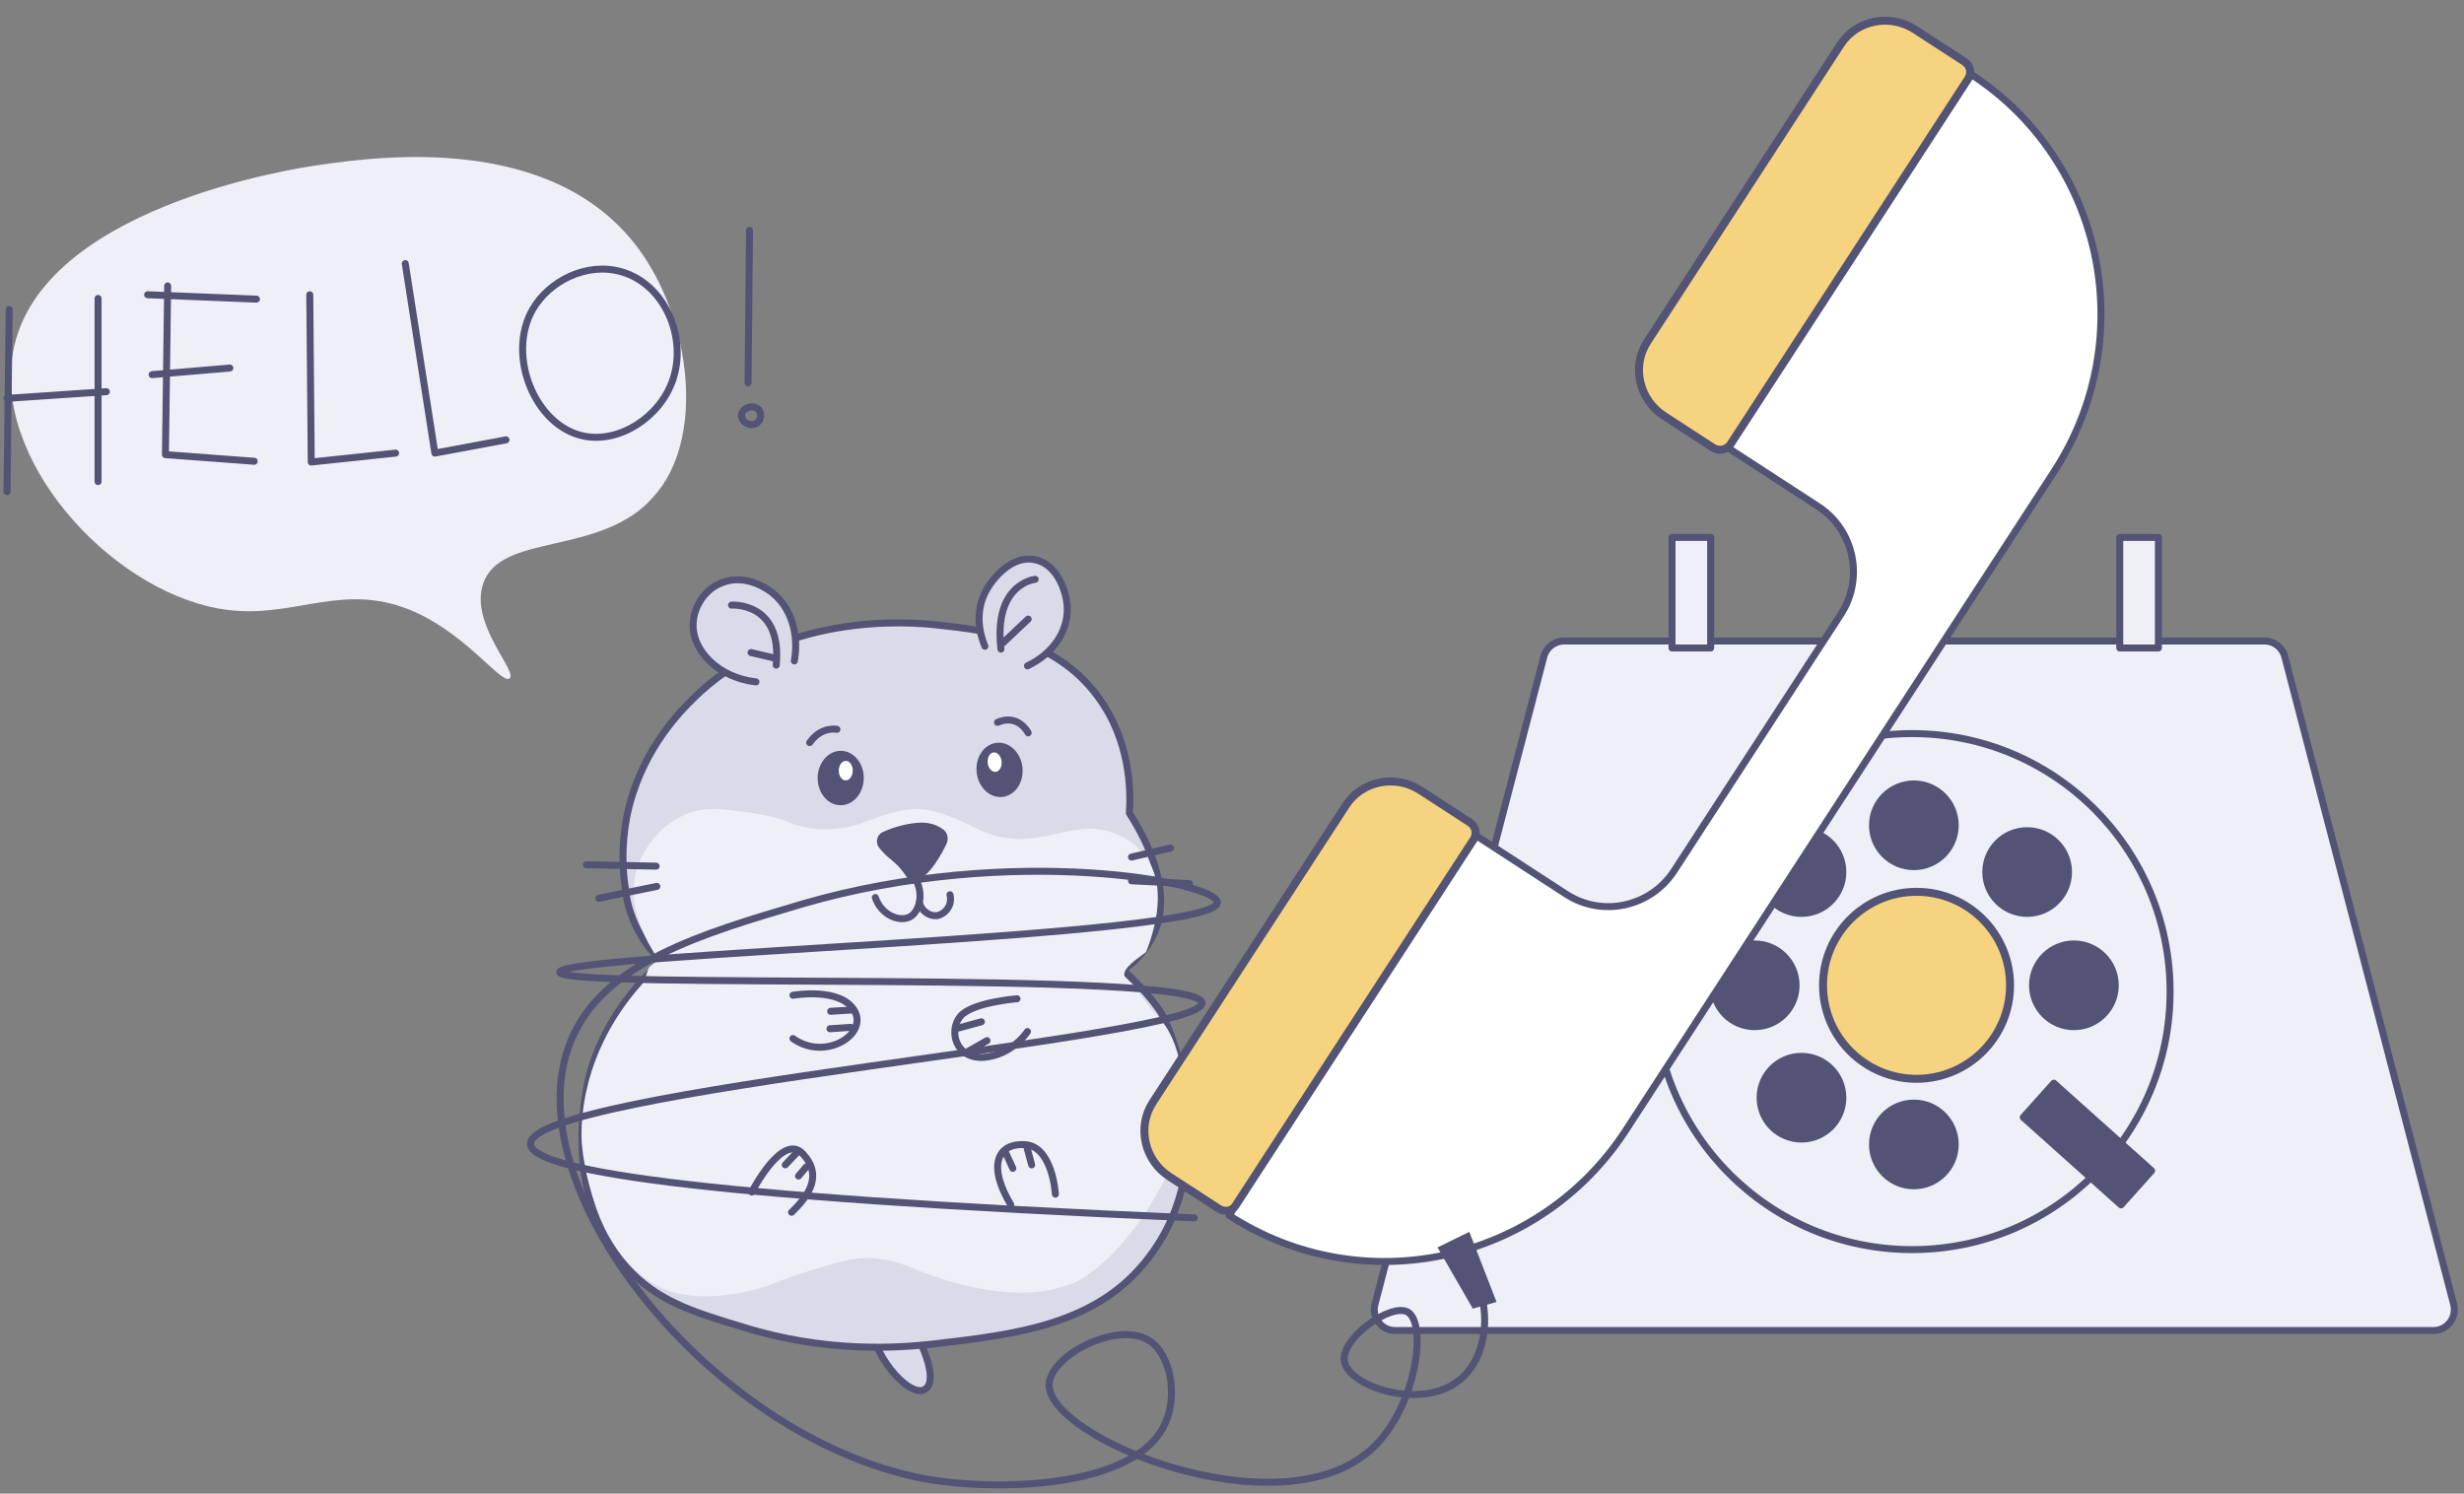 <svg width="353" height="214" viewBox="0 0 353 214" fill="none" xmlns="http://www.w3.org/2000/svg">
<rect x="0" y="0" width="353" height="214" fill="#808080" stroke="none"/>
<path d="M131.5 191.6C131.5 191.6 134.6 197.5 132.6 199C130.6 200.5 125.4 194.9 124.7 189.8C124 184.7 131.5 191.6 131.5 191.6Z" fill="#DADBE8" stroke="#525375" stroke-linecap="round" stroke-linejoin="round"/>
<path d="M166.2 144.9C165.4 143.7 163.7 141.5 160.9 139C162.6 137.8 163.9 136.4 164.8 134.8C166.3 132.3 168.2 126.6 161.8 116.5C162 113.4 162 106.1 157.2 99.7C151.1 91.5 141.3 90.3 134.7 89.6C130 89 111.6 87.7 99.1 100.3C96.9 102.5 91.6 108.1 89.799 117C88.999 121.2 89.2 124.9 89.6 127.3C89.6 127.3 89.799 131.7 93.1 135.9C93.6 136.5 94.2 137.1 94.9 137.7C92.4 139.9 87.2 145 84.7 153.1C84.4 154 79.799 170.4 89.7 181.5C93.999 186.3 98.999 187.9 106.3 190.1C118.4 193.9 128.7 193.1 133.4 192.6C145.7 191.2 157.4 189.8 164.7 180C175.2 166.1 167.9 147.3 166.2 144.9Z" fill="#DADBE8" stroke="#525375" stroke-linecap="round" stroke-linejoin="round"/>
<path d="M161.4 140.301C161.3 140.301 161.2 140.101 161.1 139.901C160.7 138.701 163.2 137.201 164.2 136.401C165.9 132.001 167.4 125.401 162.9 121.401C162.3 120.801 160.8 119.601 158.4 119.001C156.3 118.501 154.4 118.701 149.8 119.801H149.7C146.3 120.601 142.8 120.201 139.9 118.701C137.3 117.401 134.2 116.001 131.5 115.901C129.5 115.801 126.5 116.801 123.8 117.801C120.4 119.101 116.5 119.201 113.2 117.901C111.6 117.201 109.6 116.701 106.5 116.301C103.4 115.901 101.2 115.601 98.7 116.501C93.9 118.201 91 123.101 90.8 127.101C90.5 131.901 93.7 136.601 94.5 137.701C94.2 137.601 93.7 138.001 93.1 138.501C92.7 138.801 92.6 140.301 92 141.001C81.8 152.401 83.4 164.301 83.4 164.301C84 170.501 87.3 181.901 95.7 184.901C101.6 187.001 109.3 184.501 110 184.201C112 183.501 114.6 182.401 119.3 181.101C121.4 180.501 123.5 180.001 126.2 180.401C128.4 180.701 130 181.401 130.5 181.601C132 182.201 145 187.901 154.3 183.601C154.3 183.601 161.3 180.301 167.2 168.301C167.3 168.101 167.4 167.901 167.4 167.901C168 166.701 168.8 164.801 169.2 162.301C170.3 156.501 169.2 148.901 165.9 145.701C164.3 144.001 163.1 141.901 161.4 140.301Z" fill="#EFEFF7"/>
<path d="M143.605 114.186C145.418 113.997 146.706 112.106 146.482 109.964C146.258 107.822 144.607 106.239 142.794 106.428C140.981 106.618 139.693 108.508 139.917 110.65C140.141 112.793 141.792 114.376 143.605 114.186Z" fill="#525375"/>
<path d="M142.642 110.591C143.191 110.534 143.571 109.864 143.491 109.095C143.41 108.326 142.9 107.749 142.35 107.806C141.801 107.864 141.421 108.534 141.501 109.303C141.582 110.072 142.092 110.648 142.642 110.591Z" fill="white"/>
<path d="M123.744 111.509C123.765 109.355 122.305 107.594 120.482 107.576C118.66 107.558 117.165 109.29 117.144 111.444C117.123 113.598 118.583 115.358 120.405 115.376C122.228 115.394 123.723 113.663 123.744 111.509Z" fill="#525375"/>
<path d="M122.166 110.428C122.174 109.655 121.732 109.024 121.18 109.018C120.628 109.013 120.174 109.635 120.166 110.409C120.159 111.182 120.6 111.813 121.152 111.818C121.705 111.824 122.159 111.202 122.166 110.428Z" fill="white"/>
<path d="M135.601 120.899C135.901 120.199 135.801 119.399 135.201 118.899C134.401 118.299 133.201 117.699 131.301 117.899C129.301 118.099 127.601 118.699 126.501 119.199C125.601 119.599 125.401 120.699 125.901 121.399C126.301 121.899 126.801 122.499 127.701 123.199C130.501 125.499 129.601 126.799 131.801 125.899C133.301 125.199 134.901 122.399 135.601 120.899Z" fill="#525375"/>
<path d="M131 125.699C132.5 127.999 131.7 130.699 130.3 131.399C128.9 132.099 126.3 131.199 125.4 128.599" stroke="#525375" stroke-linecap="round" stroke-linejoin="round"/>
<path d="M136.099 128.199C136.499 129.699 135.399 130.999 134.199 131.199C133.099 131.299 131.999 130.499 131.699 129.299" stroke="#525375" stroke-linecap="round" stroke-linejoin="round"/>
<path d="M113.799 94.7C114.499 90.8 113.299 87 110.599 84.9C110.099 84.5 106.899 82.1 103.399 83.5C100.799 84.5 99.299 87.2 99.299 89.5C99.199 93.2 102.899 97.1 108.299 97.7" fill="#DADBE8"/>
<path d="M113.799 94.7C114.499 90.8 113.299 87 110.599 84.9C110.099 84.5 106.899 82.1 103.399 83.5C100.799 84.5 99.299 87.2 99.299 89.5C99.199 93.2 102.899 97.1 108.299 97.7" stroke="#525375" stroke-linecap="round" stroke-linejoin="round"/>
<path d="M141.1 92.6C141 92.299 139.1 88.299 141.4 84.4C142.5 82.499 145.2 79.499 148.3 80.2C151.3 80.799 152.8 84.499 152.9 87.1C153 90.499 150.8 93.7 147.2 95.4" fill="#DADBE8"/>
<path d="M141.1 92.6C141 92.299 139.1 88.299 141.4 84.4C142.5 82.499 145.2 79.499 148.3 80.2C151.3 80.799 152.8 84.499 152.9 87.1C153 90.499 150.8 93.7 147.2 95.4" stroke="#525375" stroke-linecap="round" stroke-linejoin="round"/>
<path d="M104.801 86.7C104.801 86.7 112.101 86.2 111.201 95.3Z" fill="#DADBE8"/>
<path d="M104.801 86.7C104.801 86.7 112.101 86.2 111.201 95.3" stroke="#525375" stroke-linecap="round" stroke-linejoin="round"/>
<path d="M148.3 83C148.3 83 142.3 83.6 143.4 93Z" fill="#DADBE8"/>
<path d="M148.3 83C148.3 83 142.3 83.6 143.4 93" stroke="#525375" stroke-linecap="round" stroke-linejoin="round"/>
<path d="M147.299 88.699L143.699 92.099" stroke="#525375" stroke-linecap="round" stroke-linejoin="round"/>
<path d="M107.6 93.5L111 94.3" stroke="#525375" stroke-linecap="round" stroke-linejoin="round"/>
<path d="M94 124.1L84 123.9" stroke="#525375" stroke-linecap="round" stroke-linejoin="round"/>
<path d="M94.101 127L85.801 128.7" stroke="#525375" stroke-linecap="round" stroke-linejoin="round"/>
<path d="M162.1 122.8L167.7 121.5" stroke="#525375" stroke-linecap="round" stroke-linejoin="round"/>
<path d="M162.1 126.199L170.4 126.599" stroke="#525375" stroke-linecap="round" stroke-linejoin="round"/>
<path d="M145.699 143.1C145.699 143.1 139.299 143.6 137.599 145.6C135.899 147.6 136.799 151.7 140.899 151.5C144.999 151.2 147.199 147.8 147.199 147.8" stroke="#525375" stroke-linecap="round" stroke-linejoin="round"/>
<path d="M113.6 142.6C113.6 142.6 120.4 141.4 122.4 144.8C124.4 148.2 118.2 152.1 113.6 148.8" stroke="#525375" stroke-linecap="round" stroke-linejoin="round"/>
<path d="M151.201 171.101C151.201 171.101 150.801 164.201 146.801 164.001C142.801 163.801 141.501 167.101 144.801 172.601" stroke="#525375" stroke-linecap="round" stroke-linejoin="round"/>
<path d="M107.699 170.799C107.699 170.799 112.099 162.199 114.999 165.299C117.899 168.399 115.899 171.299 113.399 173.699" stroke="#525375" stroke-linecap="round" stroke-linejoin="round"/>
<path d="M122.2 144.699L119 144.899" stroke="#525375" stroke-linecap="round" stroke-linejoin="round"/>
<path d="M121.9 147.199L118.9 147.399" stroke="#525375" stroke-linecap="round" stroke-linejoin="round"/>
<path d="M137.301 147.3L140.601 146.4" stroke="#525375" stroke-linecap="round" stroke-linejoin="round"/>
<path d="M138.6 150.7L141.4 149.1" stroke="#525375" stroke-linecap="round" stroke-linejoin="round"/>
<path d="M147.1 164.301L147.8 166.901" stroke="#525375" stroke-linecap="round" stroke-linejoin="round"/>
<path d="M144 165L145.1 167.4" stroke="#525375" stroke-linecap="round" stroke-linejoin="round"/>
<path d="M115.5 167.199L114.4 168.499" stroke="#525375" stroke-linecap="round" stroke-linejoin="round"/>
<path d="M114.3 165L112.5 166.9" stroke="#525375" stroke-linecap="round" stroke-linejoin="round"/>
<path d="M196.98 186.881C196.484 188.782 197.918 190.638 199.883 190.638H348.617C350.582 190.638 352.016 188.782 351.52 186.881L327.324 94.087C326.979 92.766 325.786 91.844 324.421 91.844H224.079C222.714 91.844 221.521 92.766 221.176 94.087L196.98 186.881Z" fill="#EFEFF7" stroke="#525375" stroke-linecap="round" stroke-linejoin="round"/>
<path d="M309.22 77H303.682V92.843H309.22V77Z" fill="#EFEFF7" stroke="#525375" stroke-linecap="round" stroke-linejoin="round"/>
<path d="M245.076 77H239.537V92.843H245.076V77Z" fill="#EFEFF7" stroke="#525375" stroke-linecap="round" stroke-linejoin="round"/>
<path d="M273.928 179.044C294.344 179.044 310.895 162.493 310.895 142.077C310.895 121.66 294.344 105.109 273.928 105.109C253.511 105.109 236.96 121.66 236.96 142.077C236.96 162.493 253.511 179.044 273.928 179.044Z" fill="#EFEFF7" stroke="#525375" stroke-linecap="round" stroke-linejoin="round"/>
<path d="M274.571 154.571C281.969 154.571 287.967 148.574 287.967 141.175C287.967 133.777 281.969 127.779 274.571 127.779C267.173 127.779 261.175 133.777 261.175 141.175C261.175 148.574 267.173 154.571 274.571 154.571Z" fill="#F6D37E" stroke="#525375" stroke-width="1.141" stroke-linecap="round" stroke-linejoin="round"/>
<path d="M274.186 124.172C277.458 124.172 280.111 121.52 280.111 118.247C280.111 114.975 277.458 112.322 274.186 112.322C270.914 112.322 268.261 114.975 268.261 118.247C268.261 121.52 270.914 124.172 274.186 124.172Z" fill="#525375" stroke="#525375" stroke-linecap="round" stroke-linejoin="round"/>
<path d="M274.186 169.899C277.458 169.899 280.111 167.246 280.111 163.974C280.111 160.702 277.458 158.049 274.186 158.049C270.914 158.049 268.261 160.702 268.261 163.974C268.261 167.246 270.914 169.899 274.186 169.899Z" fill="#525375" stroke="#525375" stroke-linecap="round" stroke-linejoin="round"/>
<path d="M297.114 147.1C300.386 147.1 303.039 144.447 303.039 141.175C303.039 137.903 300.386 135.25 297.114 135.25C293.841 135.25 291.189 137.903 291.189 141.175C291.189 144.447 293.841 147.1 297.114 147.1Z" fill="#525375" stroke="#525375" stroke-linecap="round" stroke-linejoin="round"/>
<path d="M251.387 147.1C254.66 147.1 257.312 144.447 257.312 141.175C257.312 137.903 254.66 135.25 251.387 135.25C248.115 135.25 245.462 137.903 245.462 141.175C245.462 144.447 248.115 147.1 251.387 147.1Z" fill="#525375" stroke="#525375" stroke-linecap="round" stroke-linejoin="round"/>
<path d="M290.415 130.87C293.687 130.87 296.34 128.217 296.34 124.945C296.34 121.672 293.687 119.02 290.415 119.02C287.142 119.02 284.49 121.672 284.49 124.945C284.49 128.217 287.142 130.87 290.415 130.87Z" fill="#525375" stroke="#525375" stroke-linecap="round" stroke-linejoin="round"/>
<path d="M258.085 163.202C261.357 163.202 264.01 160.549 264.01 157.277C264.01 154.004 261.357 151.352 258.085 151.352C254.812 151.352 252.159 154.004 252.159 157.277C252.159 160.549 254.812 163.202 258.085 163.202Z" fill="#525375" stroke="#525375" stroke-linecap="round" stroke-linejoin="round"/>
<path d="M258.085 130.87C261.357 130.87 264.01 128.217 264.01 124.945C264.01 121.672 261.357 119.02 258.085 119.02C254.812 119.02 252.159 121.672 252.159 124.945C252.159 128.217 254.812 130.87 258.085 130.87Z" fill="#525375" stroke="#525375" stroke-linecap="round" stroke-linejoin="round"/>
<path d="M303.866 172.634L308.248 167.74L294.238 155.197L289.856 160.091L303.866 172.634Z" fill="#525375" stroke="#525375" stroke-linecap="round" stroke-linejoin="round"/>
<path d="M147.3 105.001C147.3 105.001 145.9 102.201 142.9 103.501" stroke="#525375" stroke-linecap="round" stroke-linejoin="round"/>
<path d="M119.9 104.5C119.9 104.5 117.7 104 116 106.4" stroke="#525375" stroke-linecap="round" stroke-linejoin="round"/>
<path d="M282.379 10.648L247.576 64.181L260.451 72.551C265.576 75.883 267.13 82.793 263.698 88.07L239.843 124.764C236.493 129.916 229.591 131.507 224.341 128.094L211.466 119.724L176.091 174.135C195.091 186.488 220.514 181.027 232.932 161.926L241.919 148.103L245.84 142.071L281.95 86.528L285.545 80.999L294.286 67.553C306.704 48.453 301.378 23.001 282.379 10.648Z" fill="white" stroke="#525375" stroke-linecap="round" stroke-linejoin="round"/>
<path d="M245.414 64.147L238.38 59.575C234.799 57.246 233.721 52.468 235.99 48.978L263.7 6.356C265.969 2.866 270.774 1.912 274.354 4.24L281.388 8.813C282.284 9.395 282.518 10.434 281.951 11.307L247.921 63.65C247.435 64.397 246.309 64.73 245.414 64.147Z" fill="#F6D37E" stroke="#525375" stroke-width="1.141" stroke-linecap="round" stroke-linejoin="round"/>
<path d="M174.557 173.14L167.523 168.567C163.942 166.239 162.868 161.453 165.142 157.956L192.833 115.362C195.107 111.865 199.916 110.905 203.497 113.233L210.531 117.806C211.426 118.388 211.66 119.428 211.091 120.302L176.985 172.763C176.498 173.513 175.452 173.722 174.557 173.14Z" fill="#525375"/>
<path d="M174.557 173.147L167.523 168.574C163.942 166.246 162.868 161.461 165.142 157.964L192.833 115.37C195.107 111.873 199.916 110.912 203.497 113.24L210.531 117.813C211.426 118.395 211.66 119.436 211.091 120.31L176.985 172.771C176.498 173.521 175.452 173.729 174.557 173.147Z" fill="#F6D37E" stroke="#525375" stroke-width="1.141" stroke-linecap="round" stroke-linejoin="round"/>
<path d="M209.1 179C214.3 185.8 213.5 194.3 209 197.8C203.6 202.1 193.3 198.7 192.6 195.1C192 191.8 199.3 186.6 201.7 188C204.5 189.7 202.9 201.9 196.4 207.7C183.4 219.5 150.2 206.2 150.3 198.4C150.4 194.2 160 189.3 164.5 192C167.7 193.9 168.8 199.9 166.9 204C162.7 213.3 142.6 213.8 132.1 211.8C101.6 205.8 73.2 169.9 81.8 149.1C86.4 137.9 100.5 133.8 115 129.5C145 120.8 174.4 126.4 174.4 129.3C174.4 134.4 80.1 136.6 80.2 139.3C80.3 141.9 171.9 138.8 172.2 143.7C172.5 148.8 75.8 156.2 76 163.9C76.1 167.5 97.3 171.4 171.1 174.5" stroke="#525375" stroke-linecap="round" stroke-linejoin="round"/>
<g clip-path="url(#clip0_1453_2)">
<path d="M210.5 176.5L214.397 186.547L211 187.5L205.94 178.728L210.5 176.5Z" fill="#525375"/>
</g>
<g clip-path="url(#clip1_1453_2)">
<path d="M91.3 35.399C79 19.099 54.4 22.399 46 23.599C42.9 23.999 4.4 29.699 1.7 51.499C-0.3 67.199 17 85.499 32.7 87.399C42.6 88.599 49.4 83.099 59.7 87.799C67.2 91.299 71.9 98.099 73 97.199C74.2 96.199 67.3 89.399 69.2 83.699C71.6 76.199 86.1 79.799 93.6 71.199C101.1 62.999 99.1 45.799 91.3 35.399Z" fill="#EFEFF7"/>
</g>
<path d="M1.32 44.35L1 70.44" stroke="#525375" stroke-linecap="round" stroke-linejoin="round"/>
<path d="M1 57.08L15.24 56.12" stroke="#525375" stroke-linecap="round" stroke-linejoin="round"/>
<path d="M14.05 42.76V69" stroke="#525375" stroke-linecap="round" stroke-linejoin="round"/>
<path d="M24.02 40.96L23.7 65.14L36.42 66.09" stroke="#525375" stroke-linecap="round" stroke-linejoin="round"/>
<path d="M36.74 42.86L21.15 42.23" stroke="#525375" stroke-linecap="round" stroke-linejoin="round"/>
<path d="M32.93 52.73L21.79 53.68" stroke="#525375" stroke-linecap="round" stroke-linejoin="round"/>
<path d="M44.38 42.23L44.59 66.2L56.68 64.92" stroke="#525375" stroke-linecap="round" stroke-linejoin="round"/>
<path d="M58.06 37.77L62.3 64.92L72.49 63.02" stroke="#525375" stroke-linecap="round" stroke-linejoin="round"/>
<path d="M96.35 54.53C98.51 48.42 95.27 40.72 89.03 38.94C84.03 37.51 78.65 40.26 76.3 44.35C72.55 50.89 76.6 61.04 83.62 62.48C88.719 63.53 94.49 59.81 96.35 54.53Z" stroke="#525375" stroke-linecap="round" stroke-linejoin="round"/>
<path d="M107.38 33L107.17 54.85" stroke="#525375" stroke-linecap="round" stroke-linejoin="round"/>
<path d="M108.7 58.69C108.482 58.483 108.206 58.349 107.908 58.306C107.611 58.263 107.308 58.313 107.04 58.45C106.845 58.522 106.67 58.639 106.529 58.792C106.388 58.945 106.286 59.13 106.23 59.33C106.204 59.573 106.247 59.819 106.355 60.039C106.463 60.258 106.631 60.442 106.84 60.57C107.076 60.741 107.359 60.833 107.65 60.833C107.941 60.833 108.225 60.741 108.46 60.57C108.739 60.351 108.921 60.031 108.966 59.679C109.01 59.328 108.915 58.972 108.7 58.69V58.69Z" stroke="#525375" stroke-linecap="round" stroke-linejoin="round"/>
<defs>
<clipPath id="clip0_1453_2">
<rect width="8.535" height="16.267" fill="white" transform="translate(205 174.965) rotate(-6.494)"/>
</clipPath>
<clipPath id="clip1_1453_2">
<rect width="97.8" height="75.9" fill="white" transform="translate(1 22)"/>
</clipPath>
</defs>
</svg>

